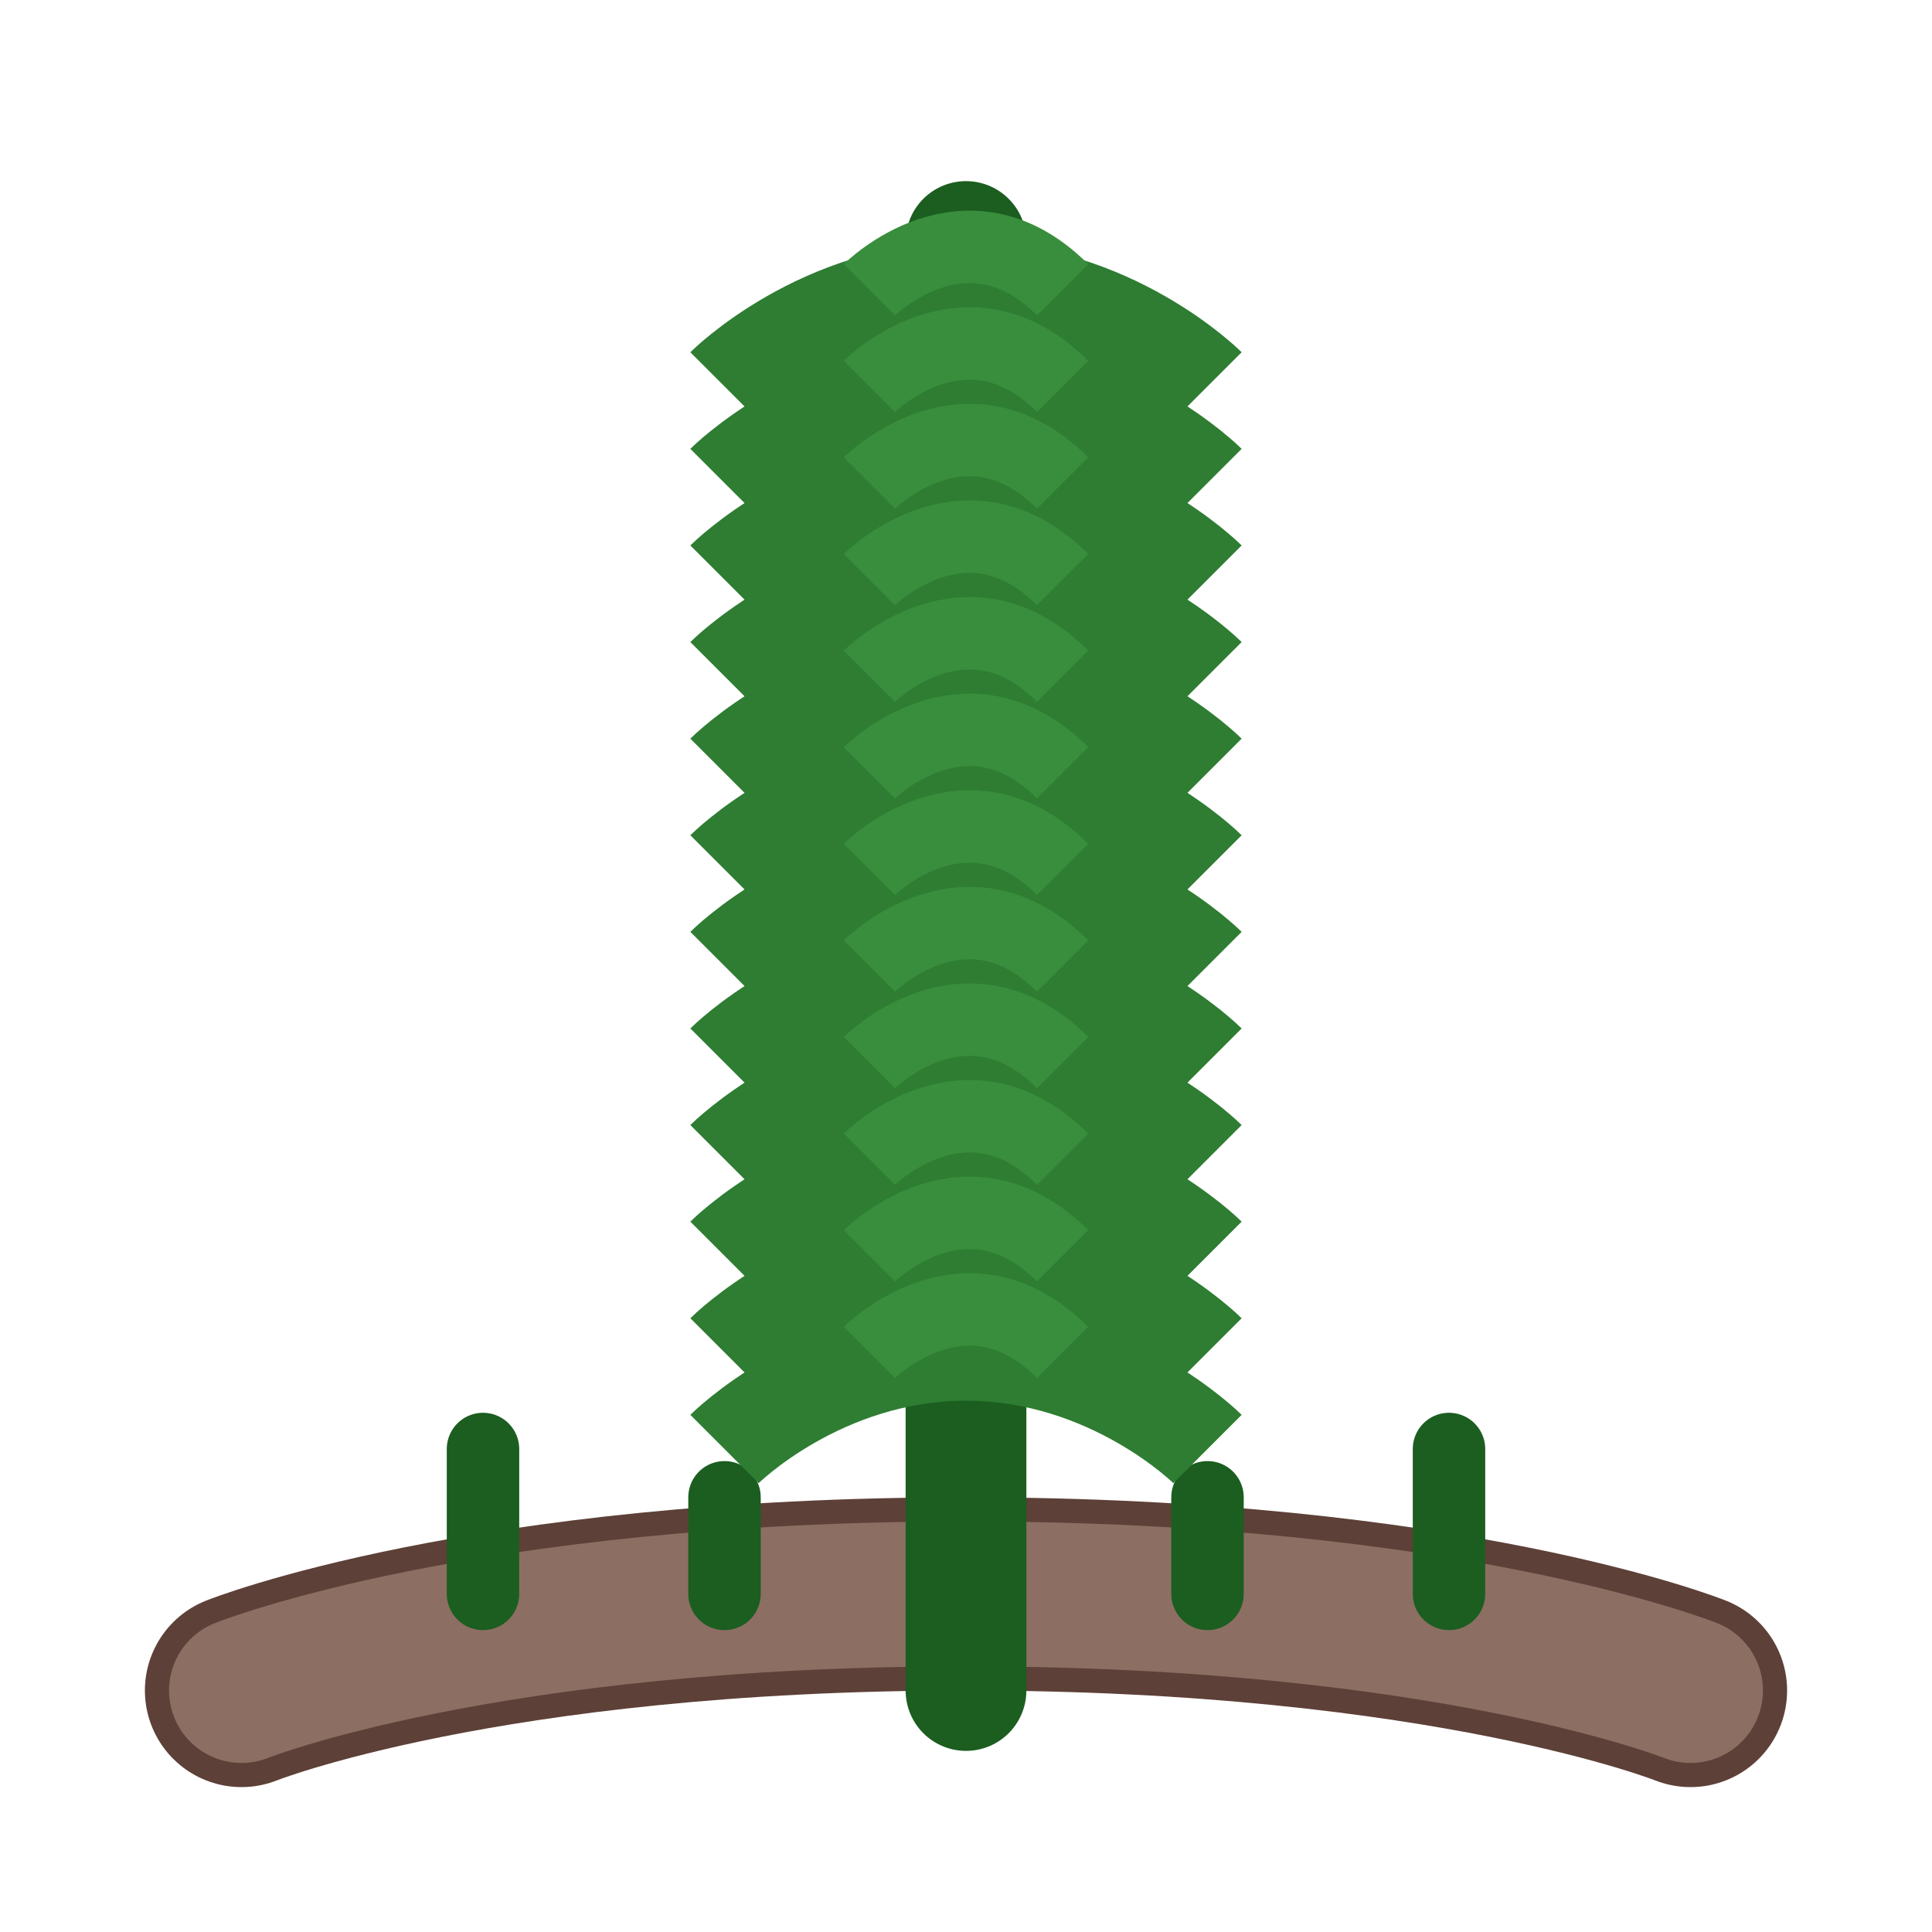 <?xml version="1.0" encoding="UTF-8"?>
<svg width="40" height="40" viewBox="0 0 40 40" fill="none" xmlns="http://www.w3.org/2000/svg">
    <!-- Ground/Land -->
    <path d="M5 35C5 35 10 33 20 33C30 33 35 35 35 35" stroke="#5D4037" stroke-width="4" stroke-linecap="round"/>
    <path d="M5 35C5 35 10 33 20 33C30 33 35 35 35 35" stroke="#8D6E63" stroke-width="3" stroke-linecap="round"/>
    
    <!-- Baby Rice Stems -->
    <path d="M10 33L10 30" stroke="#1B5E20" stroke-width="1.5" stroke-linecap="round"/>
    <path d="M15 33L15 31" stroke="#1B5E20" stroke-width="1.5" stroke-linecap="round"/>
    <path d="M25 33L25 31" stroke="#1B5E20" stroke-width="1.5" stroke-linecap="round"/>
    <path d="M30 33L30 30" stroke="#1B5E20" stroke-width="1.5" stroke-linecap="round"/>
    
    <!-- Main Rice stem -->
    <path d="M20 5L20 35" stroke="#1B5E20" stroke-width="2.5" stroke-linecap="round"/>
    
    <!-- Main Rice grains (more and denser) -->
    <path d="M15 8C15 8 17 6 20 6C23 6 25 8 25 8" stroke="#2E7D32" stroke-width="2" fill="none"/>
    <path d="M15 10C15 10 17 8 20 8C23 8 25 10 25 10" stroke="#2E7D32" stroke-width="2" fill="none"/>
    <path d="M15 12C15 12 17 10 20 10C23 10 25 12 25 12" stroke="#2E7D32" stroke-width="2" fill="none"/>
    <path d="M15 14C15 14 17 12 20 12C23 12 25 14 25 14" stroke="#2E7D32" stroke-width="2" fill="none"/>
    <path d="M15 16C15 16 17 14 20 14C23 14 25 16 25 16" stroke="#2E7D32" stroke-width="2" fill="none"/>
    <path d="M15 18C15 18 17 16 20 16C23 16 25 18 25 18" stroke="#2E7D32" stroke-width="2" fill="none"/>
    <path d="M15 20C15 20 17 18 20 18C23 18 25 20 25 20" stroke="#2E7D32" stroke-width="2" fill="none"/>
    <path d="M15 22C15 22 17 20 20 20C23 20 25 22 25 22" stroke="#2E7D32" stroke-width="2" fill="none"/>
    <path d="M15 24C15 24 17 22 20 22C23 22 25 24 25 24" stroke="#2E7D32" stroke-width="2" fill="none"/>
    <path d="M15 26C15 26 17 24 20 24C23 24 25 26 25 26" stroke="#2E7D32" stroke-width="2" fill="none"/>
    <path d="M15 28C15 28 17 26 20 26C23 26 25 28 25 28" stroke="#2E7D32" stroke-width="2" fill="none"/>
    <path d="M15 30C15 30 17 28 20 28C23 28 25 30 25 30" stroke="#2E7D32" stroke-width="2" fill="none"/>
    
    <!-- Additional decorative leaves (more and varied) -->
    <path d="M18 6C18 6 20 4 22 6" stroke="#388E3C" stroke-width="1.5" fill="none"/>
    <path d="M18 8C18 8 20 6 22 8" stroke="#388E3C" stroke-width="1.5" fill="none"/>
    <path d="M18 10C18 10 20 8 22 10" stroke="#388E3C" stroke-width="1.5" fill="none"/>
    <path d="M18 12C18 12 20 10 22 12" stroke="#388E3C" stroke-width="1.5" fill="none"/>
    <path d="M18 14C18 14 20 12 22 14" stroke="#388E3C" stroke-width="1.5" fill="none"/>
    <path d="M18 16C18 16 20 14 22 16" stroke="#388E3C" stroke-width="1.5" fill="none"/>
    <path d="M18 18C18 18 20 16 22 18" stroke="#388E3C" stroke-width="1.5" fill="none"/>
    <path d="M18 20C18 20 20 18 22 20" stroke="#388E3C" stroke-width="1.5" fill="none"/>
    <path d="M18 22C18 22 20 20 22 22" stroke="#388E3C" stroke-width="1.5" fill="none"/>
    <path d="M18 24C18 24 20 22 22 24" stroke="#388E3C" stroke-width="1.5" fill="none"/>
    <path d="M18 26C18 26 20 24 22 26" stroke="#388E3C" stroke-width="1.5" fill="none"/>
    <path d="M18 28C18 28 20 26 22 28" stroke="#388E3C" stroke-width="1.5" fill="none"/>
</svg> 